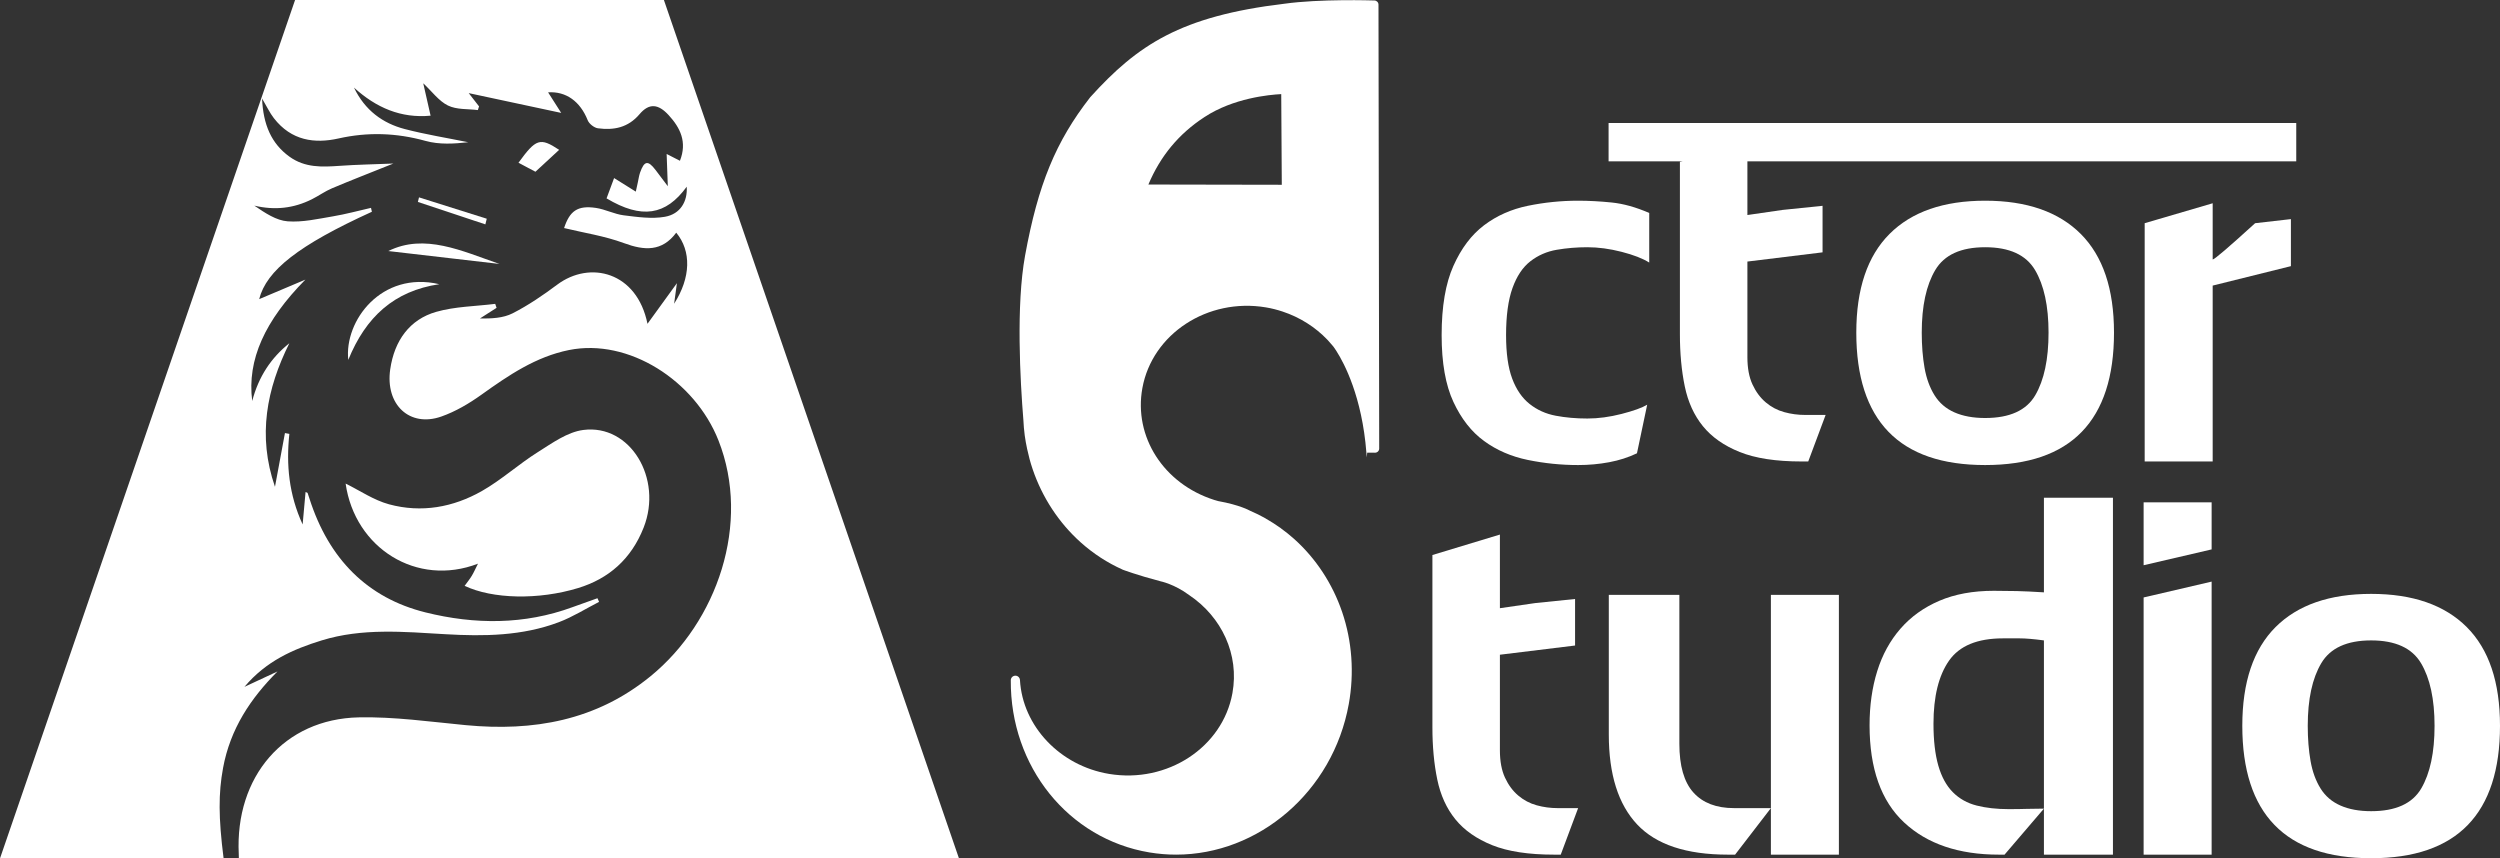<?xml version="1.0" encoding="UTF-8" standalone="no"?>
<!DOCTYPE svg PUBLIC "-//W3C//DTD SVG 1.1//EN" "http://www.w3.org/Graphics/SVG/1.1/DTD/svg11.dtd">
<!-- Created with Vectornator (http://vectornator.io/) -->
<svg height="100%" stroke-miterlimit="10" style="fill-rule:nonzero;clip-rule:evenodd;stroke-linecap:round;stroke-linejoin:round;" version="1.1" viewBox="0 0 383.862 131.8" width="100%" xml:space="preserve" xmlns="http://www.w3.org/2000/svg" xmlns:vectornator="http://vectornator.io" xmlns:xlink="http://www.w3.org/1999/xlink">
<rect x="0" y="0" width="383.862" height="131.8" fill="#333333" stroke="none"/>
<defs/>
<g id="layer1" vectornator:layerName="layer1">
<path d="M74.739 33.584C71.271 32.491 67.804 31.397 64.336 30.304C64.279 30.538 64.221 30.773 64.164 31.008C67.618 32.156 71.072 33.304 74.525 34.452C74.597 34.163 74.668 33.873 74.739 33.584" fill="#ffffff" fill-rule="nonzero" opacity="1" stroke="none" vectornator:layerName="path"/>
<path d="M76.685 40.526C70.931 38.54 65.189 35.787 59.622 38.547C65.058 39.177 70.872 39.851 76.685 40.526" fill="#ffffff" fill-rule="nonzero" opacity="1" stroke="none" vectornator:layerName="path"/>
<path d="M71.341 89.954C75.597 91.977 82.659 92.157 88.783 90.287C93.442 88.864 96.917 85.865 98.829 81.006C101.799 73.46 96.77 65.085 89.563 66.018C87.11 66.336 84.779 68.04 82.572 69.427C79.633 71.273 77.001 73.682 73.999 75.389C69.593 77.894 64.722 78.789 59.726 77.431C57.388 76.797 55.227 75.311 53.068 74.25C54.489 84.18 64.009 90.167 73.39 86.548C72.998 87.328 72.752 87.901 72.435 88.421C72.115 88.949 71.724 89.424 71.341 89.954" fill="#ffffff" fill-rule="nonzero" opacity="1" stroke="none" vectornator:layerName="path"/>
<path d="M34.245 117.934C35.358 111.893 38.487 107.229 42.61 103.095C41.012 103.84 39.414 104.586 37.531 105.464C40.865 101.502 45.008 99.684 49.399 98.329C55.607 96.413 62.017 97.005 68.388 97.379C74.329 97.727 80.203 97.649 85.802 95.535C87.945 94.725 89.93 93.467 91.986 92.414C91.902 92.227 91.819 92.04 91.735 91.854C90.452 92.313 89.165 92.762 87.885 93.232C80.517 95.935 72.923 95.918 65.328 94.03C56.441 91.821 50.482 85.858 47.509 76.534C47.419 76.251 47.33 75.967 47.229 75.688C47.215 75.653 47.138 75.643 46.917 75.545C46.771 77.174 46.628 78.755 46.468 80.528C44.36 75.947 43.923 71.35 44.43 66.621C44.204 66.579 43.978 66.536 43.752 66.494C43.248 69.207 42.744 71.921 42.22 74.744C39.51 66.893 40.952 59.684 44.428 52.702C41.642 54.927 39.715 57.801 38.726 61.571C37.912 55.212 40.694 49.211 46.891 42.932C44.481 43.951 42.071 44.969 39.794 45.932C40.915 41.521 45.847 37.643 57.101 32.516C57.056 32.316 57.011 32.117 56.966 31.917C55.014 32.36 53.078 32.892 51.106 33.222C48.81 33.606 46.473 34.153 44.175 33.985C42.431 33.857 40.721 32.72 39.051 31.574C42.204 32.326 45.115 31.983 47.883 30.597C48.935 30.071 49.908 29.363 50.985 28.909C53.993 27.64 57.036 26.461 60.399 25.112C57.525 25.228 54.816 25.274 52.121 25.465C49.462 25.653 46.827 25.774 44.449 24.058C41.652 22.038 40.414 19.132 40.238 15.125C40.992 16.396 41.431 17.348 42.049 18.143C44.741 21.618 48.33 22.078 51.976 21.26C56.471 20.253 60.846 20.391 65.348 21.638C67.448 22.219 69.699 22.085 71.894 21.839C68.642 21.177 65.361 20.655 62.144 19.815C58.781 18.937 56.033 16.953 54.351 13.449C57.755 16.538 61.552 18.189 66.115 17.762C65.728 16.058 65.371 14.481 64.986 12.787C66.323 14.039 67.39 15.524 68.779 16.201C70.138 16.864 71.826 16.702 73.37 16.902C73.433 16.714 73.496 16.527 73.558 16.339C72.971 15.584 72.384 14.83 71.97 14.298C76.476 15.262 81.079 16.247 86.171 17.337C85.361 16.066 84.742 15.097 84.156 14.179C86.915 13.994 89.091 15.575 90.238 18.465C90.459 19.021 91.241 19.623 91.806 19.698C94.236 20.02 96.427 19.617 98.198 17.534C99.674 15.796 101.075 15.938 102.675 17.686C104.451 19.627 105.537 21.805 104.401 24.686C103.779 24.368 103.186 24.064 102.359 23.64C102.414 25.16 102.465 26.517 102.54 28.594C101.646 27.409 101.151 26.748 100.65 26.091C99.501 24.581 98.921 24.672 98.281 26.496C98.114 26.973 98.048 27.494 97.937 27.996C97.829 28.481 97.723 28.968 97.624 29.424C96.452 28.691 95.372 28.016 94.292 27.341C93.9 28.396 93.509 29.451 93.134 30.46C98.532 33.677 102.231 33.082 105.443 28.667C105.588 30.921 104.477 32.869 102.088 33.287C100.056 33.643 97.869 33.32 95.769 33.06C94.334 32.882 92.947 32.141 91.511 31.926C88.66 31.5 87.469 32.41 86.613 35.017C89.646 35.753 92.818 36.222 95.802 37.328C98.964 38.5 101.651 38.649 103.834 35.726C106.17 38.547 106.084 42.6 103.507 46.637C103.67 45.434 103.784 44.599 103.936 43.482C102.335 45.691 100.936 47.622 99.418 49.718C97.804 41.725 90.573 39.959 85.556 43.708C83.378 45.335 81.111 46.883 78.716 48.105C77.244 48.856 75.452 48.923 73.689 48.902C74.542 48.357 75.394 47.812 76.246 47.267C76.177 47.063 76.108 46.86 76.038 46.656C73.009 47.036 69.879 47.053 66.974 47.883C62.929 49.039 60.553 52.264 59.914 56.713C59.135 62.142 62.902 65.661 67.756 63.96C69.936 63.196 72.021 61.965 73.929 60.6C78.096 57.617 82.272 54.776 87.359 53.748C96.501 51.903 106.68 58.413 110.315 67.621C115.34 80.352 110.135 95.459 99.892 103.83C91.542 110.656 81.881 112.331 71.495 111.341C66.027 110.82 60.526 110.032 55.08 110.148C43.626 110.394 36.07 119.238 36.66 131.128C36.669 131.259 36.672 131.491 36.675 131.8L147.245 131.8L101.939 2.13151e-06L45.307 2.13151e-06L7.73368e-06 131.8L34.333 131.8C33.532 125.499 33.537 121.789 34.247 117.934" fill="#ffffff" fill-rule="nonzero" opacity="1" stroke="none" vectornator:layerName="path"/>
<path d="M53.476 55.26C56.148 48.684 60.496 44.673 67.453 43.636C58.544 41.559 52.83 49.291 53.476 55.26" fill="#ffffff" fill-rule="nonzero" opacity="1" stroke="none" vectornator:layerName="path"/>
<path d="M79.61 24.991C80.478 25.451 81.339 25.907 82.213 26.37C83.397 25.277 84.566 24.197 85.855 23.007C82.924 21.073 82.298 21.289 79.61 24.991" fill="#ffffff" fill-rule="nonzero" opacity="1" stroke="none" vectornator:layerName="path"/>
<path d="M231.249 51.465C231.249 54.24 231.562 56.463 232.191 58.138C232.818 59.813 233.708 61.109 234.86 62.024C236.011 62.941 237.346 63.543 238.864 63.83C240.381 64.118 242.005 64.262 243.731 64.262C245.406 64.262 247.159 64.026 248.992 63.555C250.823 63.084 252.132 62.613 252.917 62.142L251.347 69.6C250.038 70.228 248.611 70.687 247.068 70.974C245.523 71.261 243.939 71.406 242.318 71.406C239.701 71.406 237.123 71.143 234.585 70.621C232.046 70.098 229.808 69.129 227.873 67.716C225.935 66.303 224.366 64.301 223.162 61.71C221.958 59.12 221.356 55.704 221.356 51.465C221.356 47.068 221.958 43.523 223.162 40.827C224.366 38.132 225.935 36.051 227.873 34.585C229.808 33.121 232.046 32.126 234.585 31.602C237.123 31.08 239.701 30.817 242.318 30.817C243.939 30.817 245.655 30.909 247.461 31.092C249.266 31.276 251.189 31.812 253.231 32.701L253.231 40.316C252.236 39.688 250.823 39.139 248.992 38.668C247.159 38.197 245.406 37.961 243.731 37.961C242.109 37.961 240.539 38.093 239.021 38.354C237.502 38.616 236.155 39.205 234.977 40.121C233.801 41.037 232.884 42.411 232.23 44.242C231.575 46.075 231.249 48.481 231.249 51.465" fill="#ffffff" fill-rule="nonzero" opacity="1" stroke="none" vectornator:layerName="path"/>
<path d="M277.646 70.857L276.626 70.857C272.7 70.857 269.533 70.373 267.126 69.404C264.718 68.436 262.834 67.115 261.473 65.439C260.112 63.765 259.183 61.724 258.686 59.316C258.188 56.909 257.941 54.24 257.941 51.308L257.941 24.85L268.304 21.71L268.304 33.016L273.721 32.23L279.845 31.602L279.845 38.746L268.304 40.16L268.304 54.841C268.304 56.516 268.565 57.916 269.089 59.041C269.611 60.167 270.292 61.082 271.13 61.789C271.967 62.495 272.909 62.993 273.956 63.28C275.003 63.568 276.076 63.712 277.176 63.712L280.315 63.712L277.646 70.857" fill="#ffffff" fill-rule="nonzero" opacity="1" stroke="none" vectornator:layerName="path"/>
<path d="M304.809 64.183C308.578 64.183 311.141 63.019 312.503 60.689C313.863 58.361 314.544 55.155 314.544 51.072C314.544 46.99 313.85 43.785 312.464 41.455C311.076 39.126 308.525 37.961 304.809 37.961C301.093 37.961 298.541 39.126 297.154 41.455C295.767 43.785 295.074 46.99 295.074 51.072C295.074 53.062 295.218 54.868 295.506 56.489C295.793 58.112 296.304 59.512 297.037 60.689C297.769 61.867 298.79 62.744 300.099 63.32C301.406 63.896 302.976 64.183 304.809 64.183ZM304.809 71.406C298.215 71.406 293.268 69.705 289.97 66.303C286.674 62.901 285.025 57.824 285.025 51.072C285.025 44.373 286.725 39.323 290.128 35.92C293.529 32.518 298.423 30.817 304.809 30.817C311.194 30.817 316.088 32.518 319.49 35.92C322.892 39.323 324.594 44.373 324.594 51.072C324.594 57.824 322.944 62.901 319.647 66.303C316.35 69.705 311.404 71.406 304.809 71.406" fill="#ffffff" fill-rule="nonzero" opacity="1" stroke="none" vectornator:layerName="path"/>
<path d="M339.745 70.857L329.304 70.857L329.304 34.271L339.745 31.209L339.745 39.846C340.007 39.846 342.179 37.988 346.262 34.271L351.757 33.643L351.757 40.866L339.745 43.85L339.745 70.857" fill="#ffffff" fill-rule="nonzero" opacity="1" stroke="none" vectornator:layerName="path"/>
<path d="M239.644 131.226L238.624 131.226C234.698 131.226 231.531 130.743 229.124 129.774C226.716 128.805 224.832 127.485 223.471 125.809C222.11 124.134 221.181 122.093 220.684 119.686C220.186 117.279 219.939 114.609 219.939 111.678L219.939 85.22L230.302 82.08L230.302 93.385L235.72 92.6L241.843 91.972L241.843 99.116L230.302 100.529L230.302 115.21C230.302 116.886 230.563 118.286 231.087 119.411C231.609 120.537 232.29 121.452 233.128 122.159C233.965 122.866 234.907 123.363 235.954 123.65C237.001 123.938 238.074 124.082 239.174 124.082L242.313 124.082L239.644 131.226" fill="#ffffff" fill-rule="nonzero" opacity="1" stroke="none" vectornator:layerName="path"/>
<path d="M282.352 131.226L271.911 131.226L271.911 91.343L282.352 91.343L282.352 131.226ZM266.415 131.226L265.315 131.226C258.929 131.226 254.285 129.683 251.381 126.594C248.475 123.506 247.023 118.9 247.023 112.777L247.023 91.343L257.857 91.343L257.857 114.19C257.857 117.592 258.576 120.091 260.016 121.687C261.456 123.285 263.536 124.082 266.258 124.082L271.911 124.082L266.415 131.226" fill="#ffffff" fill-rule="nonzero" opacity="1" stroke="none" vectornator:layerName="path"/>
<path d="M308.417 124.239C309.515 124.239 310.43 124.225 311.164 124.2C311.896 124.175 312.786 124.161 313.834 124.161L313.834 98.331C312.263 98.122 311.019 98.017 310.104 98.017C309.188 98.017 308.338 98.017 307.554 98.017C303.628 98.017 300.866 99.156 299.27 101.432C297.674 103.708 296.876 106.941 296.876 111.128C296.876 113.693 297.124 115.838 297.621 117.566C298.118 119.292 298.864 120.655 299.859 121.648C300.853 122.643 302.07 123.324 303.51 123.689C304.949 124.056 306.584 124.239 308.417 124.239L308.417 124.239ZM306.925 131.226C300.749 131.226 295.894 129.578 292.361 126.28C288.828 122.983 287.062 118.011 287.062 111.364C287.062 108.329 287.455 105.553 288.24 103.041C289.024 100.529 290.215 98.358 291.811 96.526C293.408 94.694 295.396 93.268 297.778 92.247C300.159 91.226 302.946 90.715 306.139 90.715C307.396 90.715 308.574 90.73 309.673 90.755C310.771 90.781 312.158 90.847 313.834 90.952L313.834 76.427L324.432 76.427L324.432 131.226L313.834 131.226L313.834 124.161L307.788 131.226L306.925 131.226" fill="#ffffff" fill-rule="nonzero" opacity="1" stroke="none" vectornator:layerName="path"/>
<path d="M339.584 131.226L329.142 131.226L329.142 91.736L339.584 89.302L339.584 131.226ZM329.142 77.133L339.584 77.133L339.584 84.357L329.142 86.79L329.142 77.133" fill="#ffffff" fill-rule="nonzero" opacity="1" stroke="none" vectornator:layerName="path"/>
<path d="M364.078 124.553C367.846 124.553 370.41 123.388 371.772 121.059C373.132 118.731 373.813 115.525 373.813 111.442C373.813 107.36 373.119 104.154 371.732 101.825C370.345 99.497 367.794 98.331 364.078 98.331C360.361 98.331 357.809 99.497 356.424 101.825C355.036 104.154 354.343 107.36 354.343 111.442C354.343 113.432 354.487 115.237 354.775 116.859C355.062 118.482 355.572 119.882 356.305 121.059C357.038 122.237 358.058 123.114 359.368 123.689C360.676 124.266 362.246 124.553 364.078 124.553ZM364.078 131.776C357.483 131.776 352.538 130.076 349.24 126.672C345.942 123.271 344.294 118.194 344.294 111.442C344.294 104.744 345.994 99.693 349.396 96.289C352.799 92.888 357.692 91.187 364.078 91.187C370.464 91.187 375.356 92.888 378.76 96.289C382.161 99.693 383.862 104.744 383.862 111.442C383.862 118.194 382.214 123.271 378.916 126.672C375.619 130.076 370.673 131.776 364.078 131.776" fill="#ffffff" fill-rule="nonzero" opacity="1" stroke="none" vectornator:layerName="path"/>
<path d="M184.953 17.966C189.384 15.058 194.888 14.542 196.727 14.452L196.812 28.371L176.328 28.333C178.184 23.934 181.016 20.529 184.953 17.966ZM211.66 0.711C211.659 0.368 211.387 0.086 211.044 0.075C210.705 0.064 202.684-0.194 197.2 0.575C181.274 2.479 174.675 6.896 167.418 14.907C167.406 14.919 167.398 14.933 167.388 14.943C162.101 21.729 159.393 28.315 157.395 39.245C155.999 46.882 156.642 58.427 157.135 64.497C157.175 65.288 157.236 66.077 157.342 66.859C157.436 67.553 157.563 68.242 157.709 68.925C157.932 69.977 158.209 71.017 158.554 72.034C160.032 76.384 162.578 80.266 165.918 83.261C167.876 85.017 170.039 86.417 172.367 87.459L172.364 87.465C172.364 87.465 174.637 88.323 178.192 89.254C178.192 89.254 180.311 89.673 182.593 91.374C187.604 94.742 190.303 100.501 189.233 106.426C187.73 114.753 179.23 120.32 170.286 118.83C162.765 117.579 157.013 111.515 156.609 104.413C156.586 104.033 156.268 103.734 155.889 103.748C155.509 103.759 155.205 104.067 155.202 104.447C155.101 117.699 164.054 128.818 176.491 130.887C177.863 131.115 179.23 131.225 180.584 131.225C193.227 131.225 204.666 121.583 207.098 108.106C207.959 103.338 207.606 98.451 206.078 93.97C204.599 89.633 202.058 85.761 198.726 82.768C198.717 82.76 198.706 82.751 198.697 82.743C198.081 82.192 197.409 81.65 196.698 81.135C196.673 81.109 196.645 81.083 196.613 81.061C196.608 81.058 196.602 81.053 196.596 81.05C196.574 81.033 196.549 81.02 196.524 81.006C195.862 80.535 195.151 80.08 194.41 79.659C194.39 79.645 194.372 79.631 194.35 79.619C194.328 79.602 194.305 79.588 194.282 79.575C193.542 79.158 192.753 78.769 191.944 78.422C191.922 78.411 191.897 78.4 191.865 78.385C191.865 78.385 190.39 77.539 187.043 76.938C186.894 76.893 186.737 76.851 186.593 76.806C186.564 76.798 186.533 76.789 186.503 76.786C186.517 76.788 186.532 76.792 186.529 76.789C186.5 76.778 186.457 76.764 186.404 76.751C178.671 74.273 174.046 67.062 175.405 59.591C176.92 51.258 185.428 45.698 194.374 47.197C195.253 47.344 196.105 47.563 196.93 47.836C199.607 48.723 201.969 50.234 203.82 52.173C203.862 52.219 203.911 52.271 203.955 52.319C204.214 52.597 204.464 52.881 204.701 53.175C204.701 53.175 204.873 53.395 205.151 53.823C205.176 53.862 205.202 53.903 205.226 53.943C206.389 55.768 209.138 60.917 209.802 69.501C209.822 69.744 209.845 69.978 209.86 70.226C209.861 70.227 209.861 70.228 209.861 70.229C209.861 70.227 209.89 69.965 209.927 69.502L211.125 69.51C211.127 69.51 211.128 69.51 211.131 69.51C211.3 69.51 211.461 69.444 211.581 69.325C211.701 69.205 211.769 69.042 211.768 68.871L211.659 0.71" fill="#ffffff" fill-rule="nonzero" opacity="1" stroke="none" vectornator:layerName="path"/>
<path d="M352.577 24.773L246.99 24.773L246.99 18.886L352.577 18.886L352.577 24.773" fill="#ffffff" fill-rule="nonzero" opacity="1" stroke="none" vectornator:layerName="path"/>
</g>
</svg>
